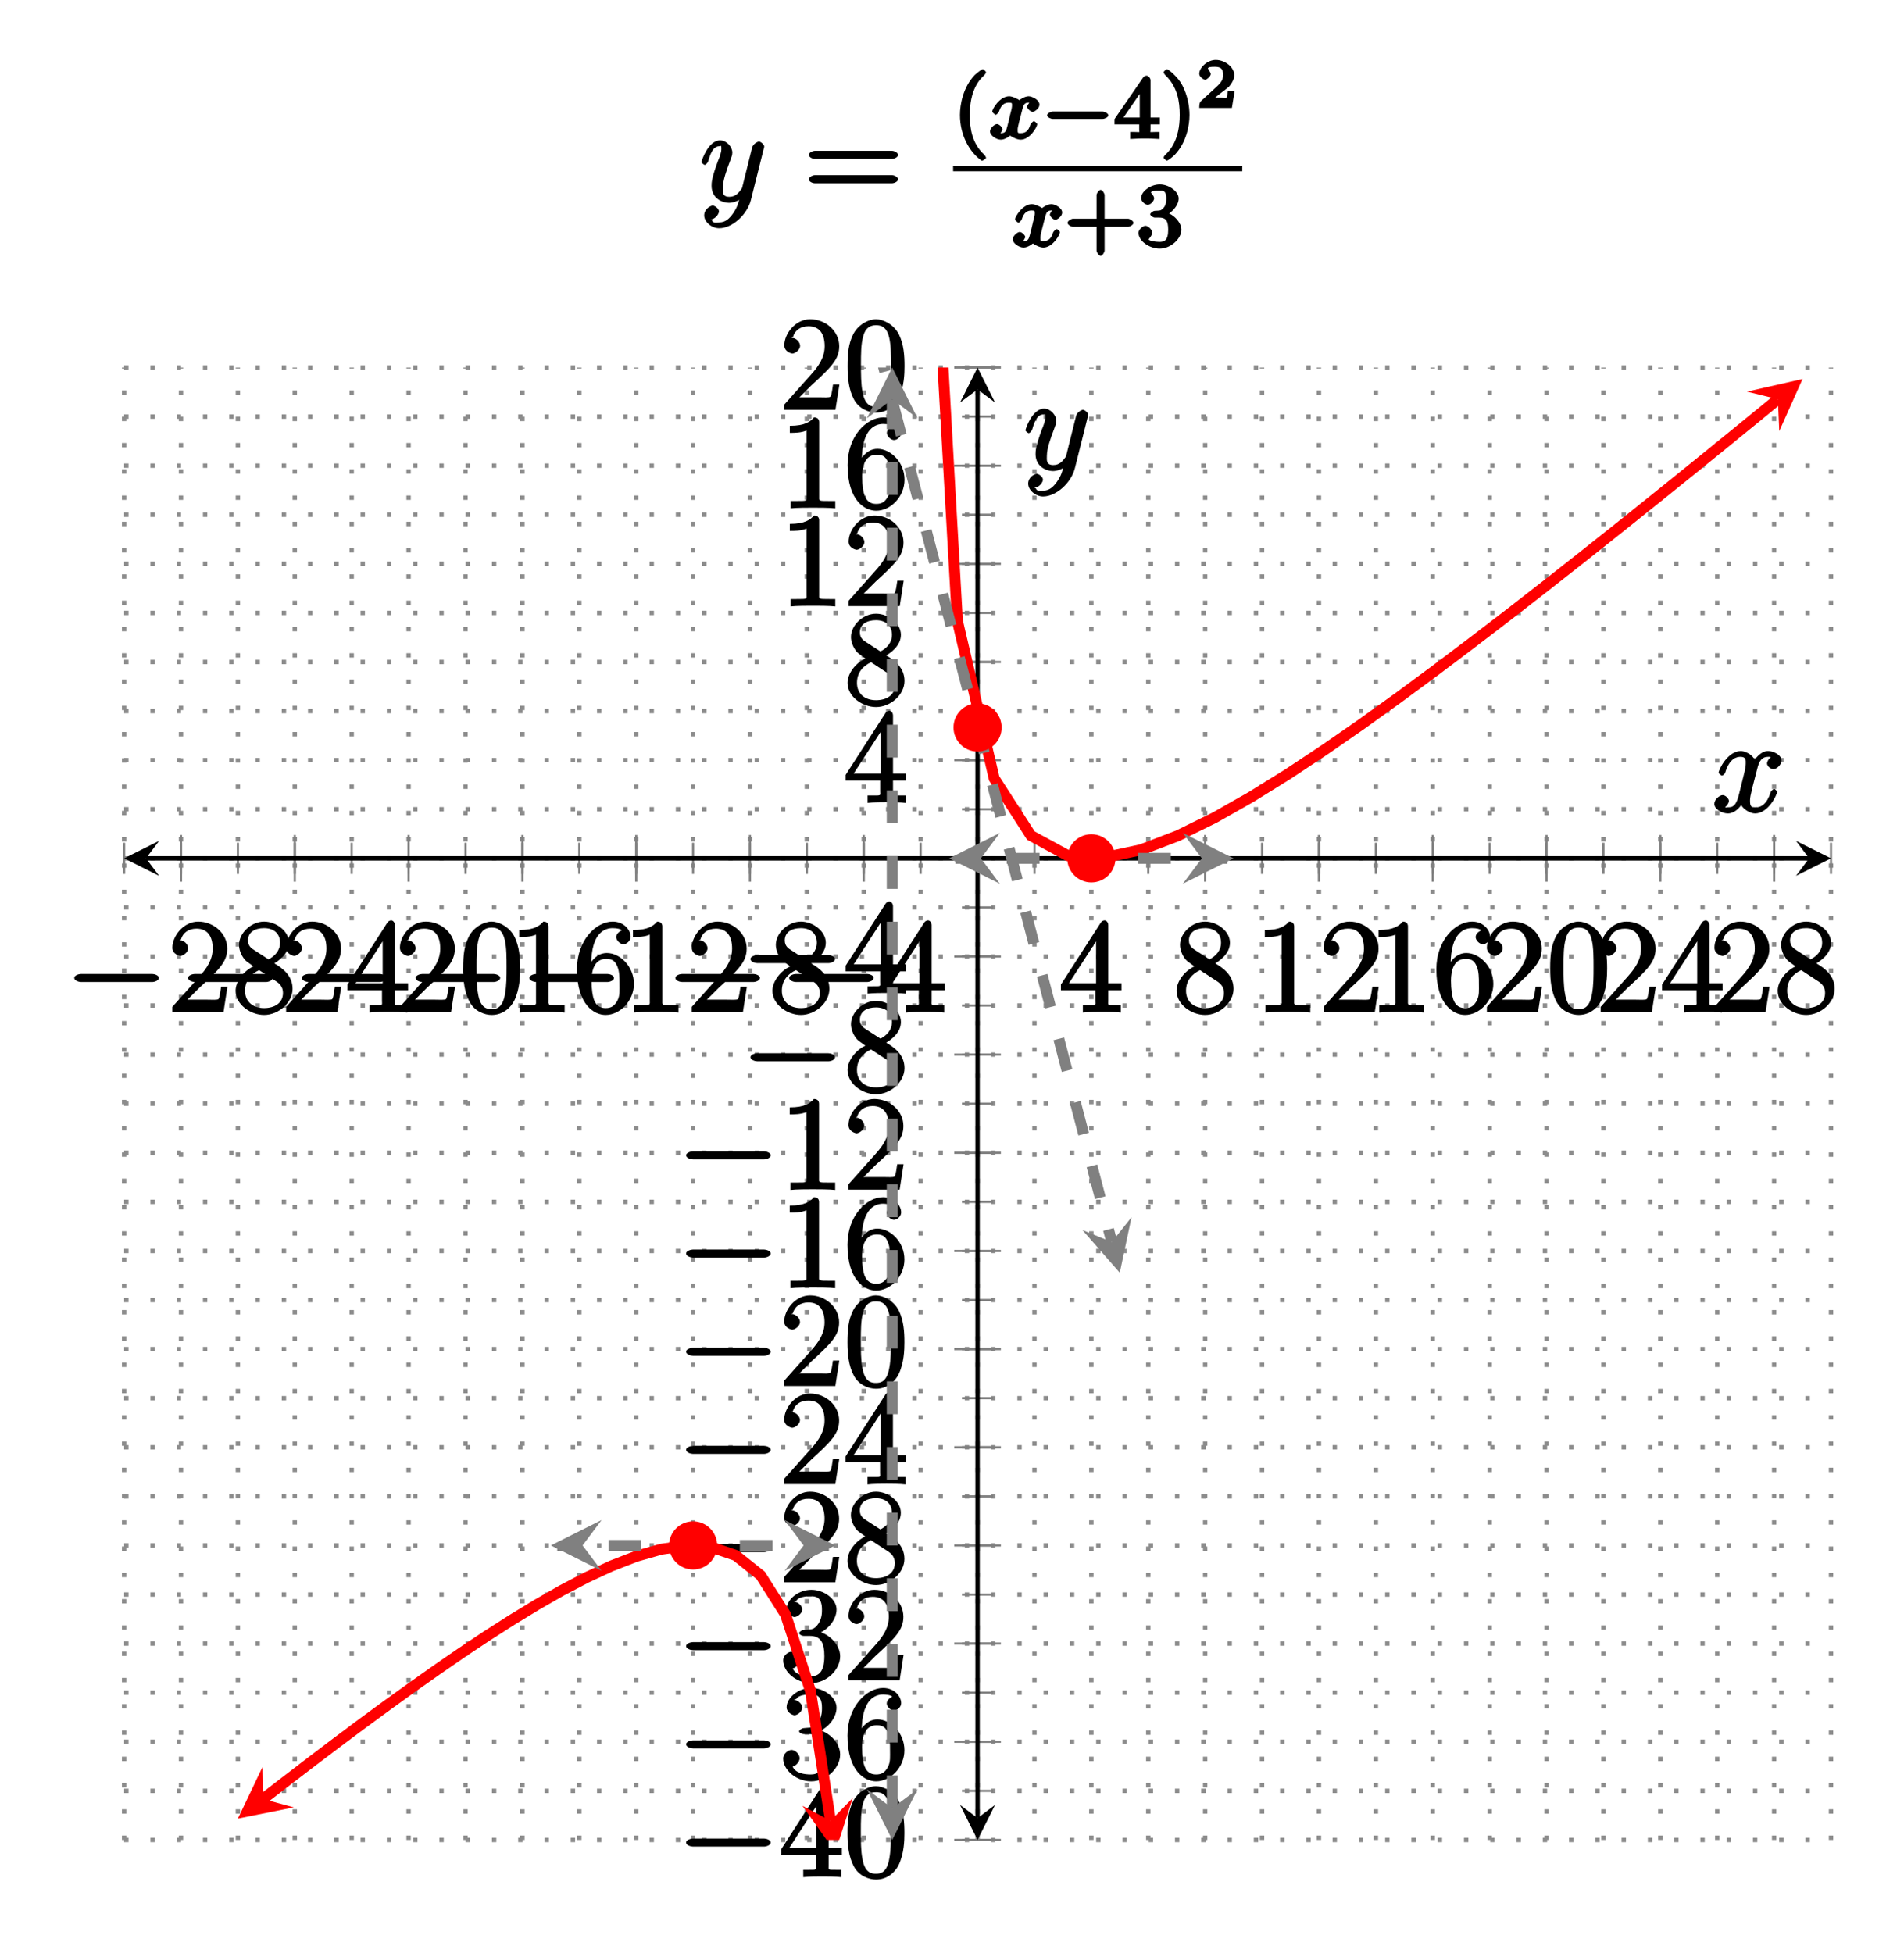 <?xml version="1.0" encoding="UTF-8"?>
<svg xmlns="http://www.w3.org/2000/svg" xmlns:xlink="http://www.w3.org/1999/xlink" width="173.36pt" height="177.83pt" viewBox="0 0 173.36 177.83" version="1.1">
<defs>
<g>
<symbol overflow="visible" id="glyph0-0">
<path style="stroke:none;" d=""/>
</symbol>
<symbol overflow="visible" id="glyph0-1">
<path style="stroke:none;" d="M 7.875 -2.75 C 8.078 -2.75 8.484 -2.875 8.484 -3.125 C 8.484 -3.359 8.078 -3.484 7.875 -3.484 L 1.406 -3.484 C 1.203 -3.484 0.781 -3.359 0.781 -3.125 C 0.781 -2.875 1.203 -2.75 1.406 -2.75 Z M 7.875 -2.75 "/>
</symbol>
<symbol overflow="visible" id="glyph1-0">
<path style="stroke:none;" d=""/>
</symbol>
<symbol overflow="visible" id="glyph1-1">
<path style="stroke:none;" d="M 5.266 -2.312 L 4.859 -2.312 C 4.797 -1.953 4.75 -1.406 4.625 -1.203 C 4.547 -1.094 3.984 -1.141 3.625 -1.141 L 1.406 -1.141 L 1.516 -0.891 C 1.844 -1.156 2.562 -1.922 2.875 -2.219 C 4.703 -3.891 5.422 -4.609 5.422 -5.797 C 5.422 -7.172 4.172 -8.25 2.781 -8.25 C 1.406 -8.25 0.422 -6.906 0.422 -5.875 C 0.422 -5.266 1.109 -5.125 1.141 -5.125 C 1.406 -5.125 1.859 -5.453 1.859 -5.828 C 1.859 -6.172 1.484 -6.547 1.141 -6.547 C 1.047 -6.547 1.016 -6.547 1.203 -6.609 C 1.359 -7.203 1.859 -7.609 2.625 -7.609 C 3.641 -7.609 4.094 -6.891 4.094 -5.797 C 4.094 -4.781 3.562 -4 2.875 -3.234 L 0.422 -0.484 L 0.422 0 L 5.078 0 L 5.438 -2.312 Z M 5.266 -2.312 "/>
</symbol>
<symbol overflow="visible" id="glyph1-2">
<path style="stroke:none;" d="M 3.672 -4.344 C 4.266 -4.672 5.188 -5.328 5.188 -6.328 C 5.188 -7.375 4.031 -8.25 2.922 -8.25 C 1.75 -8.25 0.641 -7.219 0.641 -6.125 C 0.641 -5.719 0.812 -5.219 1.141 -4.812 C 1.281 -4.656 1.297 -4.641 1.953 -4.172 C 1.094 -3.781 0.328 -2.828 0.328 -1.953 C 0.328 -0.688 1.703 0.25 2.922 0.25 C 4.25 0.25 5.516 -0.875 5.516 -2.125 C 5.516 -3.344 4.609 -4 3.844 -4.453 Z M 2.047 -5.641 C 1.891 -5.75 1.453 -5.953 1.453 -6.531 C 1.453 -7.312 2.109 -7.656 2.922 -7.656 C 3.781 -7.656 4.375 -7.188 4.375 -6.328 C 4.375 -5.594 3.891 -5.109 3.328 -4.812 Z M 2.375 -3.891 L 3.828 -2.938 C 4.141 -2.734 4.641 -2.469 4.641 -1.75 C 4.641 -0.844 3.891 -0.375 2.922 -0.375 C 1.906 -0.375 1.188 -0.953 1.188 -1.953 C 1.188 -2.875 1.719 -3.484 2.469 -3.828 Z M 2.375 -3.891 "/>
</symbol>
<symbol overflow="visible" id="glyph1-3">
<path style="stroke:none;" d="M 4.469 -7.922 C 4.469 -8.156 4.312 -8.359 4.141 -8.359 C 4.047 -8.359 3.891 -8.312 3.797 -8.172 L 0.156 -2.516 L 0.156 -2 L 3.297 -2 L 3.297 -1.047 C 3.297 -0.609 3.438 -0.641 2.562 -0.641 L 2.156 -0.641 L 2.156 0.031 C 2.609 -0.031 3.547 -0.031 3.891 -0.031 C 4.219 -0.031 5.172 -0.031 5.609 0.031 L 5.609 -0.641 L 5.219 -0.641 C 4.344 -0.641 4.469 -0.609 4.469 -1.047 L 4.469 -2 L 5.672 -2 L 5.672 -2.641 L 4.469 -2.641 Z M 3.359 -7 L 3.359 -2.641 L 0.891 -2.641 L 3.641 -6.891 Z M 3.359 -7 "/>
</symbol>
<symbol overflow="visible" id="glyph1-4">
<path style="stroke:none;" d="M 5.516 -3.969 C 5.516 -4.953 5.453 -5.922 5.016 -6.844 C 4.531 -7.828 3.516 -8.25 2.922 -8.25 C 2.234 -8.25 1.219 -7.75 0.781 -6.75 C 0.438 -6 0.328 -5.266 0.328 -3.969 C 0.328 -2.812 0.453 -1.828 0.891 -0.984 C 1.344 -0.078 2.297 0.25 2.922 0.25 C 3.953 0.25 4.656 -0.406 4.984 -1.062 C 5.484 -2.109 5.516 -3.281 5.516 -3.969 Z M 2.922 -0.281 C 2.531 -0.281 1.906 -0.344 1.688 -1.656 C 1.547 -2.359 1.547 -3.281 1.547 -4.109 C 1.547 -5.094 1.547 -5.969 1.75 -6.688 C 1.953 -7.484 2.406 -7.703 2.922 -7.703 C 3.375 -7.703 3.891 -7.578 4.125 -6.547 C 4.281 -5.875 4.281 -4.922 4.281 -4.109 C 4.281 -3.312 4.281 -2.406 4.141 -1.672 C 3.922 -0.359 3.328 -0.281 2.922 -0.281 Z M 2.922 -0.281 "/>
</symbol>
<symbol overflow="visible" id="glyph1-5">
<path style="stroke:none;" d="M 3.594 -7.812 C 3.594 -8.078 3.438 -8.25 3.125 -8.25 C 2.797 -7.875 2.312 -7.484 0.922 -7.484 L 0.922 -6.844 C 1.359 -6.844 1.953 -6.844 2.453 -7.062 L 2.453 -1.062 C 2.453 -0.641 2.578 -0.641 1.531 -0.641 L 0.984 -0.641 L 0.984 0.031 C 1.484 -0.031 2.641 -0.031 3.031 -0.031 C 3.438 -0.031 4.578 -0.031 5.062 0.031 L 5.062 -0.641 L 4.531 -0.641 C 3.484 -0.641 3.594 -0.641 3.594 -1.062 Z M 3.594 -7.812 "/>
</symbol>
<symbol overflow="visible" id="glyph1-6">
<path style="stroke:none;" d="M 1.625 -4.297 C 1.625 -7.328 2.938 -7.656 3.578 -7.656 C 4.016 -7.656 4.328 -7.562 4.391 -7.469 C 4.531 -7.469 3.906 -7.312 3.906 -6.828 C 3.906 -6.562 4.25 -6.188 4.562 -6.188 C 4.859 -6.188 5.219 -6.516 5.219 -6.859 C 5.219 -7.484 4.609 -8.25 3.578 -8.25 C 2.062 -8.25 0.328 -6.547 0.328 -3.922 C 0.328 -0.641 1.922 0.25 2.938 0.25 C 4.25 0.25 5.516 -1.031 5.516 -2.578 C 5.516 -4.172 4.25 -5.391 3.047 -5.391 C 1.984 -5.391 1.422 -4.312 1.297 -3.984 L 1.625 -3.984 Z M 2.938 -0.375 C 2.188 -0.375 1.984 -0.891 1.875 -1.141 C 1.766 -1.453 1.656 -2.031 1.656 -2.875 C 1.656 -3.812 1.922 -4.859 3 -4.859 C 3.656 -4.859 3.844 -4.547 4.016 -4.141 C 4.203 -3.703 4.203 -3.109 4.203 -2.594 C 4.203 -1.984 4.25 -1.547 4.031 -1.094 C 3.734 -0.531 3.422 -0.375 2.938 -0.375 Z M 2.938 -0.375 "/>
</symbol>
<symbol overflow="visible" id="glyph1-7">
<path style="stroke:none;" d="M 2.203 -4.594 C 2 -4.578 1.781 -4.406 1.781 -4.297 C 1.781 -4.188 2.016 -4.047 2.219 -4.047 L 2.766 -4.047 C 3.797 -4.047 4.078 -3.344 4.078 -2.203 C 4.078 -0.641 3.438 -0.375 2.844 -0.375 C 2.266 -0.375 1.453 -0.484 1.188 -1.094 C 1.328 -1.078 1.828 -1.438 1.828 -1.859 C 1.828 -2.219 1.422 -2.609 1.094 -2.609 C 0.797 -2.609 0.328 -2.281 0.328 -1.828 C 0.328 -0.766 1.547 0.25 2.875 0.25 C 4.297 0.25 5.516 -0.984 5.516 -2.188 C 5.516 -3.281 4.469 -4.297 3.328 -4.5 L 3.328 -4.203 C 4.359 -4.5 5.188 -5.516 5.188 -6.453 C 5.188 -7.406 4.047 -8.25 2.891 -8.25 C 1.703 -8.25 0.641 -7.359 0.641 -6.484 C 0.641 -6.016 1.188 -5.766 1.359 -5.766 C 1.609 -5.766 2.062 -6.094 2.062 -6.453 C 2.062 -6.844 1.609 -7.156 1.344 -7.156 C 1.281 -7.156 1.25 -7.156 1.531 -7.25 C 1.781 -7.703 2.797 -7.656 2.859 -7.656 C 3.25 -7.656 3.859 -7.625 3.859 -6.453 C 3.859 -6.234 3.875 -5.672 3.531 -5.156 C 3.172 -4.625 2.875 -4.641 2.562 -4.625 Z M 2.203 -4.594 "/>
</symbol>
<symbol overflow="visible" id="glyph1-8">
<path style="stroke:none;" d="M 8.062 -3.875 C 8.234 -3.875 8.609 -4.016 8.609 -4.234 C 8.609 -4.453 8.25 -4.609 8.062 -4.609 L 1.031 -4.609 C 0.859 -4.609 0.484 -4.453 0.484 -4.25 C 0.484 -4.016 0.844 -3.875 1.031 -3.875 Z M 8.062 -1.656 C 8.234 -1.656 8.609 -1.797 8.609 -2.016 C 8.609 -2.234 8.25 -2.391 8.062 -2.391 L 1.031 -2.391 C 0.859 -2.391 0.484 -2.234 0.484 -2.016 C 0.484 -1.797 0.844 -1.656 1.031 -1.656 Z M 8.062 -1.656 "/>
</symbol>
<symbol overflow="visible" id="glyph2-0">
<path style="stroke:none;" d=""/>
</symbol>
<symbol overflow="visible" id="glyph2-1">
<path style="stroke:none;" d="M 5.672 -5.172 C 5.281 -5.109 4.969 -4.656 4.969 -4.438 C 4.969 -4.141 5.359 -3.906 5.531 -3.906 C 5.891 -3.906 6.297 -4.359 6.297 -4.688 C 6.297 -5.188 5.562 -5.562 5.062 -5.562 C 4.344 -5.562 3.766 -4.703 3.656 -4.469 L 3.984 -4.469 C 3.703 -5.359 2.812 -5.562 2.594 -5.562 C 1.375 -5.562 0.562 -3.844 0.562 -3.578 C 0.562 -3.531 0.781 -3.328 0.859 -3.328 C 0.953 -3.328 1.094 -3.438 1.156 -3.578 C 1.562 -4.922 2.219 -5.031 2.562 -5.031 C 3.094 -5.031 3.031 -4.672 3.031 -4.391 C 3.031 -4.125 2.969 -3.844 2.828 -3.281 L 2.422 -1.641 C 2.234 -0.922 2.062 -0.422 1.422 -0.422 C 1.359 -0.422 1.172 -0.375 0.922 -0.531 L 0.812 -0.281 C 1.25 -0.359 1.5 -0.859 1.5 -1 C 1.5 -1.25 1.156 -1.547 0.938 -1.547 C 0.641 -1.547 0.172 -1.141 0.172 -0.75 C 0.172 -0.25 0.891 0.125 1.406 0.125 C 1.984 0.125 2.5 -0.375 2.75 -0.859 L 2.469 -0.969 C 2.672 -0.266 3.438 0.125 3.875 0.125 C 5.094 0.125 5.891 -1.594 5.891 -1.859 C 5.891 -1.906 5.688 -2.109 5.625 -2.109 C 5.516 -2.109 5.328 -1.906 5.297 -1.812 C 4.969 -0.75 4.453 -0.422 3.906 -0.422 C 3.484 -0.422 3.422 -0.578 3.422 -1.062 C 3.422 -1.328 3.469 -1.516 3.656 -2.312 L 4.078 -3.938 C 4.25 -4.656 4.5 -5.031 5.062 -5.031 C 5.078 -5.031 5.297 -5.062 5.547 -4.906 Z M 5.672 -5.172 "/>
</symbol>
<symbol overflow="visible" id="glyph2-2">
<path style="stroke:none;" d="M 3.031 1.094 C 2.703 1.547 2.359 1.906 1.766 1.906 C 1.625 1.906 1.203 2.031 1.109 1.703 C 0.906 1.641 0.969 1.641 0.984 1.641 C 1.344 1.641 1.75 1.188 1.75 0.906 C 1.75 0.641 1.359 0.375 1.188 0.375 C 0.984 0.375 0.406 0.688 0.406 1.266 C 0.406 1.875 1.094 2.438 1.766 2.438 C 2.969 2.438 4.328 1.188 4.656 -0.125 L 5.828 -4.797 C 5.844 -4.859 5.875 -4.922 5.875 -5 C 5.875 -5.172 5.562 -5.453 5.391 -5.453 C 5.281 -5.453 4.859 -5.25 4.766 -4.891 L 3.891 -1.375 C 3.828 -1.156 3.875 -1.25 3.781 -1.109 C 3.531 -0.781 3.266 -0.422 2.688 -0.422 C 2.016 -0.422 2.109 -0.922 2.109 -1.25 C 2.109 -1.922 2.438 -2.844 2.766 -3.703 C 2.891 -4.047 2.969 -4.219 2.969 -4.453 C 2.969 -4.953 2.453 -5.562 1.859 -5.562 C 0.766 -5.562 0.156 -3.688 0.156 -3.578 C 0.156 -3.531 0.375 -3.328 0.453 -3.328 C 0.562 -3.328 0.734 -3.531 0.781 -3.688 C 1.062 -4.703 1.359 -5.031 1.828 -5.031 C 1.938 -5.031 1.969 -5.172 1.969 -4.781 C 1.969 -4.469 1.844 -4.125 1.656 -3.672 C 1.078 -2.109 1.078 -1.703 1.078 -1.422 C 1.078 -0.281 2.062 0.125 2.656 0.125 C 3 0.125 3.531 -0.031 3.844 -0.344 L 3.688 -0.516 C 3.516 0.141 3.438 0.5 3.031 1.094 Z M 3.031 1.094 "/>
</symbol>
<symbol overflow="visible" id="glyph3-0">
<path style="stroke:none;" d=""/>
</symbol>
<symbol overflow="visible" id="glyph3-1">
<path style="stroke:none;" d="M 2.656 1.984 C 2.719 1.984 3 1.812 3 1.719 C 3 1.688 2.938 1.547 2.828 1.438 C 1.734 0.422 1.516 -0.938 1.516 -2.172 C 1.516 -4.469 2.422 -5.422 2.828 -5.781 C 2.938 -5.891 3 -6.031 3 -6.062 C 3 -6.109 2.781 -6.344 2.703 -6.344 C 2.578 -6.344 2.047 -5.875 1.969 -5.812 C 0.906 -4.688 0.625 -3.125 0.625 -2.172 C 0.625 -0.391 1.438 1.172 2.594 1.984 Z M 2.656 1.984 "/>
</symbol>
<symbol overflow="visible" id="glyph3-2">
<path style="stroke:none;" d="M 3.328 -5.344 C 3.328 -5.5 3.141 -5.75 2.969 -5.75 C 2.875 -5.75 2.719 -5.688 2.641 -5.562 L 0.047 -1.797 L 0.047 -1.312 L 2.297 -1.312 L 2.297 -0.828 C 2.297 -0.531 2.469 -0.625 1.844 -0.625 L 1.469 -0.625 L 1.469 0.016 C 2.344 -0.031 2.359 -0.031 2.812 -0.031 C 3.266 -0.031 3.281 -0.031 4.141 0.016 L 4.141 -0.625 L 3.781 -0.625 C 3.156 -0.625 3.328 -0.531 3.328 -0.828 L 3.328 -1.312 L 4.172 -1.312 L 4.172 -1.938 L 3.328 -1.938 Z M 2.344 -4.688 L 2.344 -1.938 L 0.859 -1.938 L 2.672 -4.562 Z M 2.344 -4.688 "/>
</symbol>
<symbol overflow="visible" id="glyph3-3">
<path style="stroke:none;" d="M 2.641 -2.172 C 2.641 -2.938 2.469 -3.969 1.969 -4.906 C 1.578 -5.641 0.719 -6.344 0.578 -6.344 C 0.5 -6.344 0.281 -6.109 0.281 -6.062 C 0.281 -6.031 0.344 -5.891 0.438 -5.797 C 1.547 -4.734 1.75 -3.406 1.75 -2.172 C 1.75 0.109 0.859 1.062 0.453 1.438 C 0.344 1.531 0.281 1.672 0.281 1.719 C 0.281 1.75 0.5 1.984 0.578 1.984 C 0.703 1.984 1.234 1.531 1.297 1.453 C 2.359 0.344 2.641 -1.219 2.641 -2.172 Z M 2.641 -2.172 "/>
</symbol>
<symbol overflow="visible" id="glyph3-4">
<path style="stroke:none;" d="M 3.469 -1.812 L 5.812 -1.812 C 5.922 -1.812 6.281 -1.984 6.281 -2.172 C 6.281 -2.359 5.922 -2.547 5.812 -2.547 L 3.656 -2.547 L 3.656 -4.703 C 3.656 -4.828 3.469 -5.172 3.297 -5.172 C 3.109 -5.172 2.922 -4.828 2.922 -4.703 L 2.922 -2.547 L 0.75 -2.547 C 0.641 -2.547 0.281 -2.359 0.281 -2.172 C 0.281 -1.984 0.641 -1.812 0.75 -1.812 L 2.922 -1.812 L 2.922 0.359 C 2.922 0.469 3.109 0.828 3.297 0.828 C 3.469 0.828 3.656 0.469 3.656 0.359 L 3.656 -1.812 Z M 3.469 -1.812 "/>
</symbol>
<symbol overflow="visible" id="glyph3-5">
<path style="stroke:none;" d="M 2.016 -2.656 C 2.641 -2.656 2.859 -2.375 2.859 -1.547 C 2.859 -0.547 2.484 -0.438 2.062 -0.438 C 1.625 -0.438 1.141 -0.547 1.078 -0.656 C 1.031 -0.656 1.406 -1.016 1.406 -1.281 C 1.406 -1.531 1.047 -1.906 0.781 -1.906 C 0.578 -1.906 0.156 -1.578 0.156 -1.266 C 0.156 -0.516 1.156 0.172 2.078 0.172 C 3.125 0.172 4.062 -0.75 4.062 -1.547 C 4.062 -2.203 3.344 -3 2.531 -3.172 L 2.531 -2.812 C 3.156 -3.031 3.812 -3.75 3.812 -4.391 C 3.812 -5.031 2.922 -5.672 2.094 -5.672 C 1.234 -5.672 0.391 -5.016 0.391 -4.422 C 0.391 -4.125 0.781 -3.812 1 -3.812 C 1.25 -3.812 1.578 -4.172 1.578 -4.406 C 1.578 -4.688 1.141 -4.984 1.328 -4.984 C 1.438 -5.125 1.922 -5.094 2.062 -5.094 C 2.266 -5.094 2.688 -5.219 2.688 -4.391 C 2.688 -3.828 2.516 -3.625 2.406 -3.5 C 2.156 -3.25 2.109 -3.297 1.625 -3.266 C 1.469 -3.25 1.219 -3.062 1.219 -2.953 C 1.219 -2.844 1.484 -2.656 1.625 -2.656 Z M 2.016 -2.656 "/>
</symbol>
<symbol overflow="visible" id="glyph4-0">
<path style="stroke:none;" d=""/>
</symbol>
<symbol overflow="visible" id="glyph4-1">
<path style="stroke:none;" d="M 4 -3.547 C 3.641 -3.453 3.438 -2.969 3.438 -2.938 C 3.438 -2.75 3.766 -2.453 3.938 -2.453 C 4.109 -2.453 4.562 -2.766 4.562 -3.109 C 4.562 -3.562 3.875 -3.875 3.578 -3.875 C 3.219 -3.875 2.766 -3.562 2.734 -3.516 C 2.734 -3.547 2.141 -3.875 1.812 -3.875 C 0.938 -3.875 0.266 -2.703 0.266 -2.484 C 0.266 -2.406 0.516 -2.188 0.578 -2.188 C 0.672 -2.188 0.875 -2.422 0.891 -2.516 C 1.078 -3.094 1.375 -3.297 1.781 -3.297 C 2.094 -3.297 2.062 -3.25 2.062 -2.969 C 2.062 -2.812 1.953 -2.438 1.891 -2.188 C 1.844 -1.953 1.672 -1.25 1.625 -1.094 C 1.516 -0.656 1.422 -0.516 1.062 -0.516 C 1.031 -0.516 0.953 -0.453 0.781 -0.562 L 0.656 -0.25 C 1.016 -0.344 1.203 -0.859 1.203 -0.875 C 1.203 -1.047 0.875 -1.344 0.703 -1.344 C 0.484 -1.344 0.062 -0.984 0.062 -0.672 C 0.062 -0.312 0.641 0.078 1.047 0.078 C 1.469 0.078 1.891 -0.297 1.891 -0.297 C 1.891 -0.281 2.453 0.078 2.844 0.078 C 3.703 0.078 4.359 -1.094 4.359 -1.328 C 4.359 -1.406 4.125 -1.609 4.062 -1.609 C 3.969 -1.609 3.766 -1.375 3.734 -1.297 C 3.578 -0.75 3.312 -0.516 2.859 -0.516 C 2.594 -0.516 2.578 -0.5 2.578 -0.844 C 2.578 -1 2.625 -1.172 2.734 -1.625 C 2.797 -1.859 2.969 -2.562 3.016 -2.719 C 3.125 -3.125 3.219 -3.297 3.578 -3.297 C 3.625 -3.297 3.688 -3.344 3.859 -3.234 Z M 4 -3.547 "/>
</symbol>
<symbol overflow="visible" id="glyph5-0">
<path style="stroke:none;" d=""/>
</symbol>
<symbol overflow="visible" id="glyph5-1">
<path style="stroke:none;" d="M 5.562 -1.812 C 5.703 -1.812 6.078 -1.953 6.078 -2.141 C 6.078 -2.328 5.703 -2.484 5.562 -2.484 L 1 -2.484 C 0.875 -2.484 0.5 -2.328 0.5 -2.141 C 0.5 -1.953 0.875 -1.812 1 -1.812 Z M 5.562 -1.812 "/>
</symbol>
<symbol overflow="visible" id="glyph6-0">
<path style="stroke:none;" d=""/>
</symbol>
<symbol overflow="visible" id="glyph6-1">
<path style="stroke:none;" d="M 3.219 -1.516 L 2.828 -1.516 C 2.781 -1.234 2.781 -0.969 2.688 -0.906 C 2.656 -0.875 2.312 -0.938 2.219 -0.938 L 1.109 -0.938 L 1.25 -0.594 L 2.016 -1.219 C 2.219 -1.375 2.75 -1.766 2.938 -1.938 C 3.109 -2.125 3.422 -2.562 3.422 -2.984 C 3.422 -3.734 2.547 -4.375 1.734 -4.375 C 0.969 -4.375 0.234 -3.672 0.234 -3.109 C 0.234 -2.797 0.688 -2.562 0.75 -2.562 C 0.906 -2.562 1.281 -2.875 1.281 -3.094 C 1.281 -3.219 1 -3.609 1.016 -3.609 C 1.078 -3.719 1.234 -3.75 1.656 -3.75 C 2.281 -3.75 2.406 -3.484 2.406 -2.984 C 2.406 -2.562 2.188 -2.266 1.766 -1.891 L 0.359 -0.594 C 0.297 -0.531 0.234 -0.391 0.234 0 L 3.203 0 L 3.453 -1.516 Z M 3.219 -1.516 "/>
</symbol>
</g>
<clipPath id="clip1">
  <path d="M 11.301 126 L 90 126 L 90 167.504 L 11.301 167.504 Z M 11.301 126 "/>
</clipPath>
<clipPath id="clip2">
  <path d="M 73 163 L 78 163 L 78 167.504 L 73 167.504 Z M 73 163 "/>
</clipPath>
<clipPath id="clip3">
  <path d="M 69 33.457 L 166.715 33.457 L 166.715 93 L 69 93 Z M 69 33.457 "/>
</clipPath>
<clipPath id="clip4">
  <path d="M 78 162 L 84 162 L 84 167.504 L 78 167.504 Z M 78 162 "/>
</clipPath>
<clipPath id="clip5">
  <path d="M 78 33.457 L 84 33.457 L 84 39 L 78 39 Z M 78 33.457 "/>
</clipPath>
<clipPath id="clip6">
  <path d="M 62 33.457 L 116 33.457 L 116 128 L 62 128 Z M 62 33.457 "/>
</clipPath>
</defs>
<g id="surface1">
<path style="fill:none;stroke-width:0.399;stroke-linecap:butt;stroke-linejoin:miter;stroke:rgb(54.999%,54.999%,54.999%);stroke-opacity:1;stroke-dasharray:0.399,1.993;stroke-miterlimit:10;" d="M 0.001 1.116 L 0.001 135.163 M 5.18 1.116 L 5.18 135.163 M 10.36 1.116 L 10.36 135.163 M 15.54 1.116 L 15.54 135.163 M 20.723 1.116 L 20.723 135.163 M 25.903 1.116 L 25.903 135.163 M 31.083 1.116 L 31.083 135.163 M 36.263 1.116 L 36.263 135.163 M 41.446 1.116 L 41.446 135.163 M 46.626 1.116 L 46.626 135.163 M 51.805 1.116 L 51.805 135.163 M 56.985 1.116 L 56.985 135.163 M 62.165 1.116 L 62.165 135.163 M 67.348 1.116 L 67.348 135.163 M 72.528 1.116 L 72.528 135.163 M 77.708 1.116 L 77.708 135.163 M 82.888 1.116 L 82.888 135.163 M 88.067 1.116 L 88.067 135.163 M 93.251 1.116 L 93.251 135.163 M 98.43 1.116 L 98.43 135.163 M 103.61 1.116 L 103.61 135.163 M 108.79 1.116 L 108.79 135.163 M 113.973 1.116 L 113.973 135.163 M 119.153 1.116 L 119.153 135.163 M 124.333 1.116 L 124.333 135.163 M 129.512 1.116 L 129.512 135.163 M 134.692 1.116 L 134.692 135.163 M 139.876 1.116 L 139.876 135.163 M 145.055 1.116 L 145.055 135.163 M 150.235 1.116 L 150.235 135.163 M 155.415 1.116 L 155.415 135.163 " transform="matrix(1,0,0,-1,11.3,168.62)"/>
<path style="fill:none;stroke-width:0.399;stroke-linecap:butt;stroke-linejoin:miter;stroke:rgb(54.999%,54.999%,54.999%);stroke-opacity:1;stroke-dasharray:0.399,1.993;stroke-miterlimit:10;" d="M 0.001 1.116 L 155.415 1.116 M 0.001 5.585 L 155.415 5.585 M 0.001 10.054 L 155.415 10.054 M 0.001 14.522 L 155.415 14.522 M 0.001 18.991 L 155.415 18.991 M 0.001 23.456 L 155.415 23.456 M 0.001 27.925 L 155.415 27.925 M 0.001 32.393 L 155.415 32.393 M 0.001 36.862 L 155.415 36.862 M 0.001 41.331 L 155.415 41.331 M 0.001 45.8 L 155.415 45.8 M 0.001 50.268 L 155.415 50.268 M 0.001 54.733 L 155.415 54.733 M 0.001 59.202 L 155.415 59.202 M 0.001 63.671 L 155.415 63.671 M 0.001 68.14 L 155.415 68.14 M 0.001 72.608 L 155.415 72.608 M 0.001 77.077 L 155.415 77.077 M 0.001 81.542 L 155.415 81.542 M 0.001 86.011 L 155.415 86.011 M 0.001 90.479 L 155.415 90.479 M 0.001 94.948 L 155.415 94.948 M 0.001 99.417 L 155.415 99.417 M 0.001 103.886 L 155.415 103.886 M 0.001 108.354 L 155.415 108.354 M 0.001 112.819 L 155.415 112.819 M 0.001 117.288 L 155.415 117.288 M 0.001 121.757 L 155.415 121.757 M 0.001 126.225 L 155.415 126.225 M 0.001 130.694 L 155.415 130.694 M 0.001 135.163 L 155.415 135.163 " transform="matrix(1,0,0,-1,11.3,168.62)"/>
<path style="fill:none;stroke-width:0.199;stroke-linecap:butt;stroke-linejoin:miter;stroke:rgb(50%,50%,50%);stroke-opacity:1;stroke-miterlimit:10;" d="M 0.001 89.061 L 0.001 91.897 M 5.18 89.061 L 5.18 91.897 M 10.36 89.061 L 10.36 91.897 M 15.54 89.061 L 15.54 91.897 M 20.723 89.061 L 20.723 91.897 M 25.903 89.061 L 25.903 91.897 M 31.083 89.061 L 31.083 91.897 M 36.263 89.061 L 36.263 91.897 M 41.446 89.061 L 41.446 91.897 M 46.626 89.061 L 46.626 91.897 M 51.805 89.061 L 51.805 91.897 M 56.985 89.061 L 56.985 91.897 M 62.165 89.061 L 62.165 91.897 M 67.348 89.061 L 67.348 91.897 M 72.528 89.061 L 72.528 91.897 M 77.708 89.061 L 77.708 91.897 M 82.888 89.061 L 82.888 91.897 M 88.067 89.061 L 88.067 91.897 M 93.251 89.061 L 93.251 91.897 M 98.43 89.061 L 98.43 91.897 M 103.61 89.061 L 103.61 91.897 M 108.79 89.061 L 108.79 91.897 M 113.973 89.061 L 113.973 91.897 M 119.153 89.061 L 119.153 91.897 M 124.333 89.061 L 124.333 91.897 M 129.512 89.061 L 129.512 91.897 M 134.692 89.061 L 134.692 91.897 M 139.876 89.061 L 139.876 91.897 M 145.055 89.061 L 145.055 91.897 M 150.235 89.061 L 150.235 91.897 M 155.415 89.061 L 155.415 91.897 " transform="matrix(1,0,0,-1,11.3,168.62)"/>
<path style="fill:none;stroke-width:0.199;stroke-linecap:butt;stroke-linejoin:miter;stroke:rgb(50%,50%,50%);stroke-opacity:1;stroke-miterlimit:10;" d="M 5.18 88.354 L 5.18 92.604 M 15.54 88.354 L 15.54 92.604 M 25.903 88.354 L 25.903 92.604 M 36.263 88.354 L 36.263 92.604 M 46.626 88.354 L 46.626 92.604 M 56.985 88.354 L 56.985 92.604 M 67.348 88.354 L 67.348 92.604 M 88.067 88.354 L 88.067 92.604 M 98.43 88.354 L 98.43 92.604 M 108.79 88.354 L 108.79 92.604 M 119.153 88.354 L 119.153 92.604 M 129.512 88.354 L 129.512 92.604 M 139.876 88.354 L 139.876 92.604 M 150.235 88.354 L 150.235 92.604 " transform="matrix(1,0,0,-1,11.3,168.62)"/>
<path style="fill:none;stroke-width:0.199;stroke-linecap:butt;stroke-linejoin:miter;stroke:rgb(50%,50%,50%);stroke-opacity:1;stroke-miterlimit:10;" d="M 76.29 1.116 L 79.126 1.116 M 76.29 5.585 L 79.126 5.585 M 76.29 10.054 L 79.126 10.054 M 76.29 14.522 L 79.126 14.522 M 76.29 18.991 L 79.126 18.991 M 76.29 23.456 L 79.126 23.456 M 76.29 27.925 L 79.126 27.925 M 76.29 32.393 L 79.126 32.393 M 76.29 36.862 L 79.126 36.862 M 76.29 41.331 L 79.126 41.331 M 76.29 45.8 L 79.126 45.8 M 76.29 50.268 L 79.126 50.268 M 76.29 54.733 L 79.126 54.733 M 76.29 59.202 L 79.126 59.202 M 76.29 63.671 L 79.126 63.671 M 76.29 68.14 L 79.126 68.14 M 76.29 72.608 L 79.126 72.608 M 76.29 77.077 L 79.126 77.077 M 76.29 81.542 L 79.126 81.542 M 76.29 86.011 L 79.126 86.011 M 76.29 90.479 L 79.126 90.479 M 76.29 94.948 L 79.126 94.948 M 76.29 99.417 L 79.126 99.417 M 76.29 103.886 L 79.126 103.886 M 76.29 108.354 L 79.126 108.354 M 76.29 112.819 L 79.126 112.819 M 76.29 117.288 L 79.126 117.288 M 76.29 121.757 L 79.126 121.757 M 76.29 126.225 L 79.126 126.225 M 76.29 130.694 L 79.126 130.694 M 76.29 135.163 L 79.126 135.163 " transform="matrix(1,0,0,-1,11.3,168.62)"/>
<path style="fill:none;stroke-width:0.199;stroke-linecap:butt;stroke-linejoin:miter;stroke:rgb(50%,50%,50%);stroke-opacity:1;stroke-miterlimit:10;" d="M 75.583 1.116 L 79.833 1.116 M 75.583 10.054 L 79.833 10.054 M 75.583 18.991 L 79.833 18.991 M 75.583 27.925 L 79.833 27.925 M 75.583 36.862 L 79.833 36.862 M 75.583 45.8 L 79.833 45.8 M 75.583 54.733 L 79.833 54.733 M 75.583 63.671 L 79.833 63.671 M 75.583 72.608 L 79.833 72.608 M 75.583 81.542 L 79.833 81.542 M 75.583 99.417 L 79.833 99.417 M 75.583 108.354 L 79.833 108.354 M 75.583 117.288 L 79.833 117.288 M 75.583 126.225 L 79.833 126.225 M 75.583 135.163 L 79.833 135.163 " transform="matrix(1,0,0,-1,11.3,168.62)"/>
<path style="fill:none;stroke-width:0.399;stroke-linecap:butt;stroke-linejoin:miter;stroke:rgb(0%,0%,0%);stroke-opacity:1;stroke-miterlimit:10;" d="M 1.993 90.479 L 153.423 90.479 " transform="matrix(1,0,0,-1,11.3,168.62)"/>
<path style=" stroke:none;fill-rule:nonzero;fill:rgb(0%,0%,0%);fill-opacity:1;" d="M 11.301 78.141 L 14.488 79.734 L 13.293 78.141 L 14.488 76.547 "/>
<path style=" stroke:none;fill-rule:nonzero;fill:rgb(0%,0%,0%);fill-opacity:1;" d="M 166.715 78.141 L 163.527 76.547 L 164.723 78.141 L 163.527 79.734 "/>
<path style="fill:none;stroke-width:0.399;stroke-linecap:butt;stroke-linejoin:miter;stroke:rgb(0%,0%,0%);stroke-opacity:1;stroke-miterlimit:10;" d="M 77.708 3.108 L 77.708 133.171 " transform="matrix(1,0,0,-1,11.3,168.62)"/>
<path style=" stroke:none;fill-rule:nonzero;fill:rgb(0%,0%,0%);fill-opacity:1;" d="M 89.008 167.504 L 90.602 164.316 L 89.008 165.512 L 87.414 164.316 "/>
<path style=" stroke:none;fill-rule:nonzero;fill:rgb(0%,0%,0%);fill-opacity:1;" d="M 89.008 33.457 L 87.414 36.645 L 89.008 35.449 L 90.602 36.645 "/>
<g style="fill:rgb(0%,0%,0%);fill-opacity:1;">
  <use xlink:href="#glyph0-1" x="5.98" y="92.15"/>
</g>
<g style="fill:rgb(0%,0%,0%);fill-opacity:1;">
  <use xlink:href="#glyph1-1" x="15.27" y="92.15"/>
  <use xlink:href="#glyph1-2" x="21.123" y="92.15"/>
</g>
<g style="fill:rgb(0%,0%,0%);fill-opacity:1;">
  <use xlink:href="#glyph0-1" x="16.34" y="92.15"/>
</g>
<g style="fill:rgb(0%,0%,0%);fill-opacity:1;">
  <use xlink:href="#glyph1-1" x="25.63" y="92.15"/>
  <use xlink:href="#glyph1-3" x="31.483" y="92.15"/>
</g>
<g style="fill:rgb(0%,0%,0%);fill-opacity:1;">
  <use xlink:href="#glyph0-1" x="26.7" y="92.15"/>
</g>
<g style="fill:rgb(0%,0%,0%);fill-opacity:1;">
  <use xlink:href="#glyph1-1" x="35.99" y="92.15"/>
  <use xlink:href="#glyph1-4" x="41.843" y="92.15"/>
</g>
<g style="fill:rgb(0%,0%,0%);fill-opacity:1;">
  <use xlink:href="#glyph0-1" x="37.06" y="92.15"/>
</g>
<g style="fill:rgb(0%,0%,0%);fill-opacity:1;">
  <use xlink:href="#glyph1-5" x="46.35" y="92.15"/>
  <use xlink:href="#glyph1-6" x="52.203" y="92.15"/>
</g>
<g style="fill:rgb(0%,0%,0%);fill-opacity:1;">
  <use xlink:href="#glyph0-1" x="47.42" y="92.15"/>
</g>
<g style="fill:rgb(0%,0%,0%);fill-opacity:1;">
  <use xlink:href="#glyph1-5" x="56.71" y="92.15"/>
  <use xlink:href="#glyph1-1" x="62.563" y="92.15"/>
</g>
<g style="fill:rgb(0%,0%,0%);fill-opacity:1;">
  <use xlink:href="#glyph0-1" x="60.71" y="92.15"/>
</g>
<g style="fill:rgb(0%,0%,0%);fill-opacity:1;">
  <use xlink:href="#glyph1-2" x="70" y="92.15"/>
</g>
<g style="fill:rgb(0%,0%,0%);fill-opacity:1;">
  <use xlink:href="#glyph0-1" x="71.07" y="92.15"/>
</g>
<g style="fill:rgb(0%,0%,0%);fill-opacity:1;">
  <use xlink:href="#glyph1-3" x="80.36" y="92.15"/>
</g>
<g style="fill:rgb(0%,0%,0%);fill-opacity:1;">
  <use xlink:href="#glyph1-3" x="96.44" y="92.15"/>
</g>
<g style="fill:rgb(0%,0%,0%);fill-opacity:1;">
  <use xlink:href="#glyph1-2" x="106.8" y="92.15"/>
</g>
<g style="fill:rgb(0%,0%,0%);fill-opacity:1;">
  <use xlink:href="#glyph1-5" x="114.24" y="92.15"/>
  <use xlink:href="#glyph1-1" x="120.093" y="92.15"/>
</g>
<g style="fill:rgb(0%,0%,0%);fill-opacity:1;">
  <use xlink:href="#glyph1-5" x="124.6" y="92.15"/>
  <use xlink:href="#glyph1-6" x="130.453" y="92.15"/>
</g>
<g style="fill:rgb(0%,0%,0%);fill-opacity:1;">
  <use xlink:href="#glyph1-1" x="134.96" y="92.15"/>
  <use xlink:href="#glyph1-4" x="140.813" y="92.15"/>
</g>
<g style="fill:rgb(0%,0%,0%);fill-opacity:1;">
  <use xlink:href="#glyph1-1" x="145.32" y="92.15"/>
  <use xlink:href="#glyph1-3" x="151.173" y="92.15"/>
</g>
<g style="fill:rgb(0%,0%,0%);fill-opacity:1;">
  <use xlink:href="#glyph1-1" x="155.68" y="92.15"/>
  <use xlink:href="#glyph1-2" x="161.533" y="92.15"/>
</g>
<g style="fill:rgb(0%,0%,0%);fill-opacity:1;">
  <use xlink:href="#glyph0-1" x="61.69" y="170.86"/>
</g>
<g style="fill:rgb(0%,0%,0%);fill-opacity:1;">
  <use xlink:href="#glyph1-3" x="70.98" y="170.86"/>
  <use xlink:href="#glyph1-4" x="76.833" y="170.86"/>
</g>
<g style="fill:rgb(0%,0%,0%);fill-opacity:1;">
  <use xlink:href="#glyph0-1" x="61.69" y="161.92"/>
</g>
<g style="fill:rgb(0%,0%,0%);fill-opacity:1;">
  <use xlink:href="#glyph1-7" x="70.98" y="161.92"/>
  <use xlink:href="#glyph1-6" x="76.833" y="161.92"/>
</g>
<g style="fill:rgb(0%,0%,0%);fill-opacity:1;">
  <use xlink:href="#glyph0-1" x="61.69" y="152.98"/>
</g>
<g style="fill:rgb(0%,0%,0%);fill-opacity:1;">
  <use xlink:href="#glyph1-7" x="70.98" y="152.98"/>
  <use xlink:href="#glyph1-1" x="76.833" y="152.98"/>
</g>
<g style="fill:rgb(0%,0%,0%);fill-opacity:1;">
  <use xlink:href="#glyph0-1" x="61.69" y="144.05"/>
</g>
<g style="fill:rgb(0%,0%,0%);fill-opacity:1;">
  <use xlink:href="#glyph1-1" x="70.98" y="144.05"/>
  <use xlink:href="#glyph1-2" x="76.833" y="144.05"/>
</g>
<g style="fill:rgb(0%,0%,0%);fill-opacity:1;">
  <use xlink:href="#glyph0-1" x="61.69" y="135.11"/>
</g>
<g style="fill:rgb(0%,0%,0%);fill-opacity:1;">
  <use xlink:href="#glyph1-1" x="70.98" y="135.11"/>
  <use xlink:href="#glyph1-3" x="76.833" y="135.11"/>
</g>
<g style="fill:rgb(0%,0%,0%);fill-opacity:1;">
  <use xlink:href="#glyph0-1" x="61.69" y="126.18"/>
</g>
<g style="fill:rgb(0%,0%,0%);fill-opacity:1;">
  <use xlink:href="#glyph1-1" x="70.98" y="126.18"/>
  <use xlink:href="#glyph1-4" x="76.833" y="126.18"/>
</g>
<g style="fill:rgb(0%,0%,0%);fill-opacity:1;">
  <use xlink:href="#glyph0-1" x="61.69" y="117.24"/>
</g>
<g style="fill:rgb(0%,0%,0%);fill-opacity:1;">
  <use xlink:href="#glyph1-5" x="70.98" y="117.24"/>
  <use xlink:href="#glyph1-6" x="76.833" y="117.24"/>
</g>
<g style="fill:rgb(0%,0%,0%);fill-opacity:1;">
  <use xlink:href="#glyph0-1" x="61.69" y="108.3"/>
</g>
<g style="fill:rgb(0%,0%,0%);fill-opacity:1;">
  <use xlink:href="#glyph1-5" x="70.98" y="108.3"/>
  <use xlink:href="#glyph1-1" x="76.833" y="108.3"/>
</g>
<g style="fill:rgb(0%,0%,0%);fill-opacity:1;">
  <use xlink:href="#glyph0-1" x="67.55" y="99.37"/>
</g>
<g style="fill:rgb(0%,0%,0%);fill-opacity:1;">
  <use xlink:href="#glyph1-2" x="76.84" y="99.37"/>
</g>
<g style="fill:rgb(0%,0%,0%);fill-opacity:1;">
  <use xlink:href="#glyph0-1" x="67.55" y="90.43"/>
</g>
<g style="fill:rgb(0%,0%,0%);fill-opacity:1;">
  <use xlink:href="#glyph1-3" x="76.84" y="90.43"/>
</g>
<g style="fill:rgb(0%,0%,0%);fill-opacity:1;">
  <use xlink:href="#glyph1-3" x="76.84" y="73.06"/>
</g>
<g style="fill:rgb(0%,0%,0%);fill-opacity:1;">
  <use xlink:href="#glyph1-2" x="76.84" y="64.12"/>
</g>
<g style="fill:rgb(0%,0%,0%);fill-opacity:1;">
  <use xlink:href="#glyph1-5" x="70.99" y="55.18"/>
  <use xlink:href="#glyph1-1" x="76.843" y="55.18"/>
</g>
<g style="fill:rgb(0%,0%,0%);fill-opacity:1;">
  <use xlink:href="#glyph1-5" x="70.99" y="46.25"/>
  <use xlink:href="#glyph1-6" x="76.843" y="46.25"/>
</g>
<g style="fill:rgb(0%,0%,0%);fill-opacity:1;">
  <use xlink:href="#glyph1-1" x="70.99" y="37.31"/>
  <use xlink:href="#glyph1-4" x="76.843" y="37.31"/>
</g>
<g clip-path="url(#clip1)" clip-rule="nonzero">
<path style="fill:none;stroke-width:0.996;stroke-linecap:butt;stroke-linejoin:miter;stroke:rgb(100%,0%,0%);stroke-opacity:1;stroke-miterlimit:10;" d="M 12.649 4.843 L 12.626 4.827 L 14.895 6.577 L 17.161 8.311 L 19.427 10.026 L 21.692 11.718 L 23.962 13.382 L 26.227 15.015 L 28.493 16.616 L 30.759 18.175 L 33.024 19.686 L 35.294 21.136 L 37.559 22.518 L 39.825 23.815 L 42.091 25.003 L 44.36 26.054 L 46.626 26.933 L 48.891 27.577 L 51.157 27.905 L 53.423 27.788 L 55.692 27.011 L 57.958 25.202 L 60.223 21.632 L 62.489 14.702 L 64.317 2.858 " transform="matrix(1,0,0,-1,11.3,168.62)"/>
</g>
<path style=" stroke:none;fill-rule:nonzero;fill:rgb(100%,0%,0%);fill-opacity:1;" d="M 21.66 165.559 L 26.75 164.539 L 23.949 163.777 L 23.895 160.875 "/>
<g clip-path="url(#clip2)" clip-rule="nonzero">
<path style=" stroke:none;fill-rule:nonzero;fill:rgb(100%,0%,0%);fill-opacity:1;" d="M 76.055 168.621 L 77.637 163.695 L 75.617 165.762 L 73.066 164.402 "/>
</g>
<g clip-path="url(#clip3)" clip-rule="nonzero">
<path style="fill:none;stroke-width:0.996;stroke-linecap:butt;stroke-linejoin:miter;stroke:rgb(100%,0%,0%);stroke-opacity:1;stroke-miterlimit:10;" d="M 72.692 168.022 L 75.872 112.093 L 79.22 97.757 L 82.563 92.55 L 85.911 90.733 L 89.255 90.542 L 92.602 91.261 L 95.946 92.538 L 99.294 94.183 L 102.638 96.081 L 105.985 98.159 L 109.329 100.378 L 112.677 102.698 L 116.02 105.104 L 119.368 107.573 L 122.712 110.097 L 126.059 112.659 L 129.403 115.261 L 132.751 117.893 L 136.098 120.55 L 139.442 123.229 L 142.79 125.929 L 146.134 128.643 L 149.481 131.374 L 150.579 132.276 " transform="matrix(1,0,0,-1,11.3,168.62)"/>
</g>
<path style=" stroke:none;fill-rule:nonzero;fill:rgb(100%,0%,0%);fill-opacity:1;" d="M 164.125 34.504 L 159.062 35.652 L 161.879 36.344 L 162.004 39.246 "/>
<path style="fill:none;stroke-width:0.996;stroke-linecap:butt;stroke-linejoin:miter;stroke:rgb(50%,50%,50%);stroke-opacity:1;stroke-dasharray:2.989,2.989;stroke-miterlimit:10;" d="M 69.938 4.007 L 69.938 132.272 " transform="matrix(1,0,0,-1,11.3,168.62)"/>
<g clip-path="url(#clip4)" clip-rule="nonzero">
<path style=" stroke:none;fill-rule:nonzero;fill:rgb(50%,50%,50%);fill-opacity:1;" d="M 81.238 167.504 L 83.547 162.879 L 81.238 164.613 L 78.926 162.879 "/>
</g>
<g clip-path="url(#clip5)" clip-rule="nonzero">
<path style=" stroke:none;fill-rule:nonzero;fill:rgb(50%,50%,50%);fill-opacity:1;" d="M 81.238 33.457 L 78.926 38.082 L 81.238 36.348 L 83.547 38.082 "/>
</g>
<path style="fill:none;stroke-width:0.996;stroke-linecap:butt;stroke-linejoin:miter;stroke:rgb(50%,50%,50%);stroke-opacity:1;stroke-dasharray:2.989,2.989;stroke-miterlimit:10;" d="M 41.743 27.925 L 39.934 27.925 L 63.677 27.925 L 61.868 27.925 " transform="matrix(1,0,0,-1,11.3,168.62)"/>
<path style=" stroke:none;fill-rule:nonzero;fill:rgb(50%,50%,50%);fill-opacity:1;" d="M 50.152 140.695 L 54.777 143.004 L 53.043 140.695 L 54.777 138.383 "/>
<path style=" stroke:none;fill-rule:nonzero;fill:rgb(50%,50%,50%);fill-opacity:1;" d="M 76.055 140.695 L 71.434 138.383 L 73.168 140.695 L 71.434 143.004 "/>
<path style="fill:none;stroke-width:0.996;stroke-linecap:butt;stroke-linejoin:miter;stroke:rgb(50%,50%,50%);stroke-opacity:1;stroke-dasharray:2.989,2.989;stroke-miterlimit:10;" d="M 78.009 90.479 L 76.196 90.479 L 99.942 90.479 L 98.13 90.479 " transform="matrix(1,0,0,-1,11.3,168.62)"/>
<path style=" stroke:none;fill-rule:nonzero;fill:rgb(50%,50%,50%);fill-opacity:1;" d="M 86.418 78.141 L 91.039 80.453 L 89.309 78.141 L 91.039 75.828 "/>
<path style=" stroke:none;fill-rule:nonzero;fill:rgb(50%,50%,50%);fill-opacity:1;" d="M 112.32 78.141 L 107.695 75.828 L 109.43 78.141 L 107.695 80.453 "/>
<g clip-path="url(#clip6)" clip-rule="nonzero">
<path style="fill:none;stroke-width:0.996;stroke-linecap:butt;stroke-linejoin:miter;stroke:rgb(50%,50%,50%);stroke-opacity:1;stroke-dasharray:2.989,2.989;stroke-miterlimit:10;" d="M 65.485 149.245 L 65.837 147.905 L 66.915 143.768 L 67.993 139.628 L 69.075 135.491 L 71.231 127.218 L 72.313 123.081 L 75.548 110.671 L 76.63 106.534 L 78.786 98.261 L 79.868 94.12 L 83.102 81.71 L 84.184 77.573 L 86.341 69.3 L 87.423 65.163 L 89.579 56.89 L 89.93 55.546 " transform="matrix(1,0,0,-1,11.3,168.62)"/>
</g>
<path style=" stroke:none;fill-rule:nonzero;fill:rgb(50%,50%,50%);fill-opacity:1;" d="M 101.957 115.867 L 103.027 110.812 L 101.23 113.074 L 98.555 111.98 "/>
<path style="fill-rule:nonzero;fill:rgb(100%,0%,0%);fill-opacity:1;stroke-width:0.399;stroke-linecap:butt;stroke-linejoin:miter;stroke:rgb(100%,0%,0%);stroke-opacity:1;stroke-miterlimit:10;" d="M 53.798 27.925 C 53.798 29.026 52.907 29.917 51.805 29.917 C 50.704 29.917 49.813 29.026 49.813 27.925 C 49.813 26.827 50.704 25.933 51.805 25.933 C 52.907 25.933 53.798 26.827 53.798 27.925 Z M 53.798 27.925 " transform="matrix(1,0,0,-1,11.3,168.62)"/>
<path style="fill-rule:nonzero;fill:rgb(100%,0%,0%);fill-opacity:1;stroke-width:0.399;stroke-linecap:butt;stroke-linejoin:miter;stroke:rgb(100%,0%,0%);stroke-opacity:1;stroke-miterlimit:10;" d="M 90.063 90.479 C 90.063 91.581 89.169 92.472 88.067 92.472 C 86.97 92.472 86.075 91.581 86.075 90.479 C 86.075 89.378 86.97 88.487 88.067 88.487 C 89.169 88.487 90.063 89.378 90.063 90.479 Z M 90.063 90.479 " transform="matrix(1,0,0,-1,11.3,168.62)"/>
<path style="fill-rule:nonzero;fill:rgb(100%,0%,0%);fill-opacity:1;stroke-width:0.399;stroke-linecap:butt;stroke-linejoin:miter;stroke:rgb(100%,0%,0%);stroke-opacity:1;stroke-miterlimit:10;" d="M 79.7 102.393 C 79.7 103.495 78.809 104.39 77.708 104.39 C 76.606 104.39 75.716 103.495 75.716 102.393 C 75.716 101.296 76.606 100.401 77.708 100.401 C 78.809 100.401 79.7 101.296 79.7 102.393 Z M 79.7 102.393 " transform="matrix(1,0,0,-1,11.3,168.62)"/>
<g style="fill:rgb(0%,0%,0%);fill-opacity:1;">
  <use xlink:href="#glyph2-1" x="155.92" y="73.93"/>
</g>
<g style="fill:rgb(0%,0%,0%);fill-opacity:1;">
  <use xlink:href="#glyph2-2" x="93.21" y="42.76"/>
</g>
<g style="fill:rgb(0%,0%,0%);fill-opacity:1;">
  <use xlink:href="#glyph2-2" x="63.71" y="18.34"/>
</g>
<g style="fill:rgb(0%,0%,0%);fill-opacity:1;">
  <use xlink:href="#glyph1-8" x="73.16" y="18.34"/>
</g>
<g style="fill:rgb(0%,0%,0%);fill-opacity:1;">
  <use xlink:href="#glyph3-1" x="86.78" y="12.64"/>
</g>
<g style="fill:rgb(0%,0%,0%);fill-opacity:1;">
  <use xlink:href="#glyph4-1" x="90.08" y="12.64"/>
</g>
<g style="fill:rgb(0%,0%,0%);fill-opacity:1;">
  <use xlink:href="#glyph5-1" x="94.84" y="12.64"/>
</g>
<g style="fill:rgb(0%,0%,0%);fill-opacity:1;">
  <use xlink:href="#glyph3-2" x="101.43" y="12.64"/>
  <use xlink:href="#glyph3-3" x="105.664" y="12.64"/>
</g>
<g style="fill:rgb(0%,0%,0%);fill-opacity:1;">
  <use xlink:href="#glyph6-1" x="108.96" y="9.83"/>
</g>
<path style="fill:none;stroke-width:0.478;stroke-linecap:butt;stroke-linejoin:miter;stroke:rgb(0%,0%,0%);stroke-opacity:1;stroke-miterlimit:10;" d="M -28.319 -85.292 L -1.991 -85.292 " transform="matrix(1,0,0,-1,115.1,-69.94)"/>
<g style="fill:rgb(0%,0%,0%);fill-opacity:1;">
  <use xlink:href="#glyph4-1" x="92.15" y="22.46"/>
</g>
<g style="fill:rgb(0%,0%,0%);fill-opacity:1;">
  <use xlink:href="#glyph3-4" x="96.92" y="22.46"/>
  <use xlink:href="#glyph3-5" x="103.506" y="22.46"/>
</g>
</g>
</svg>
